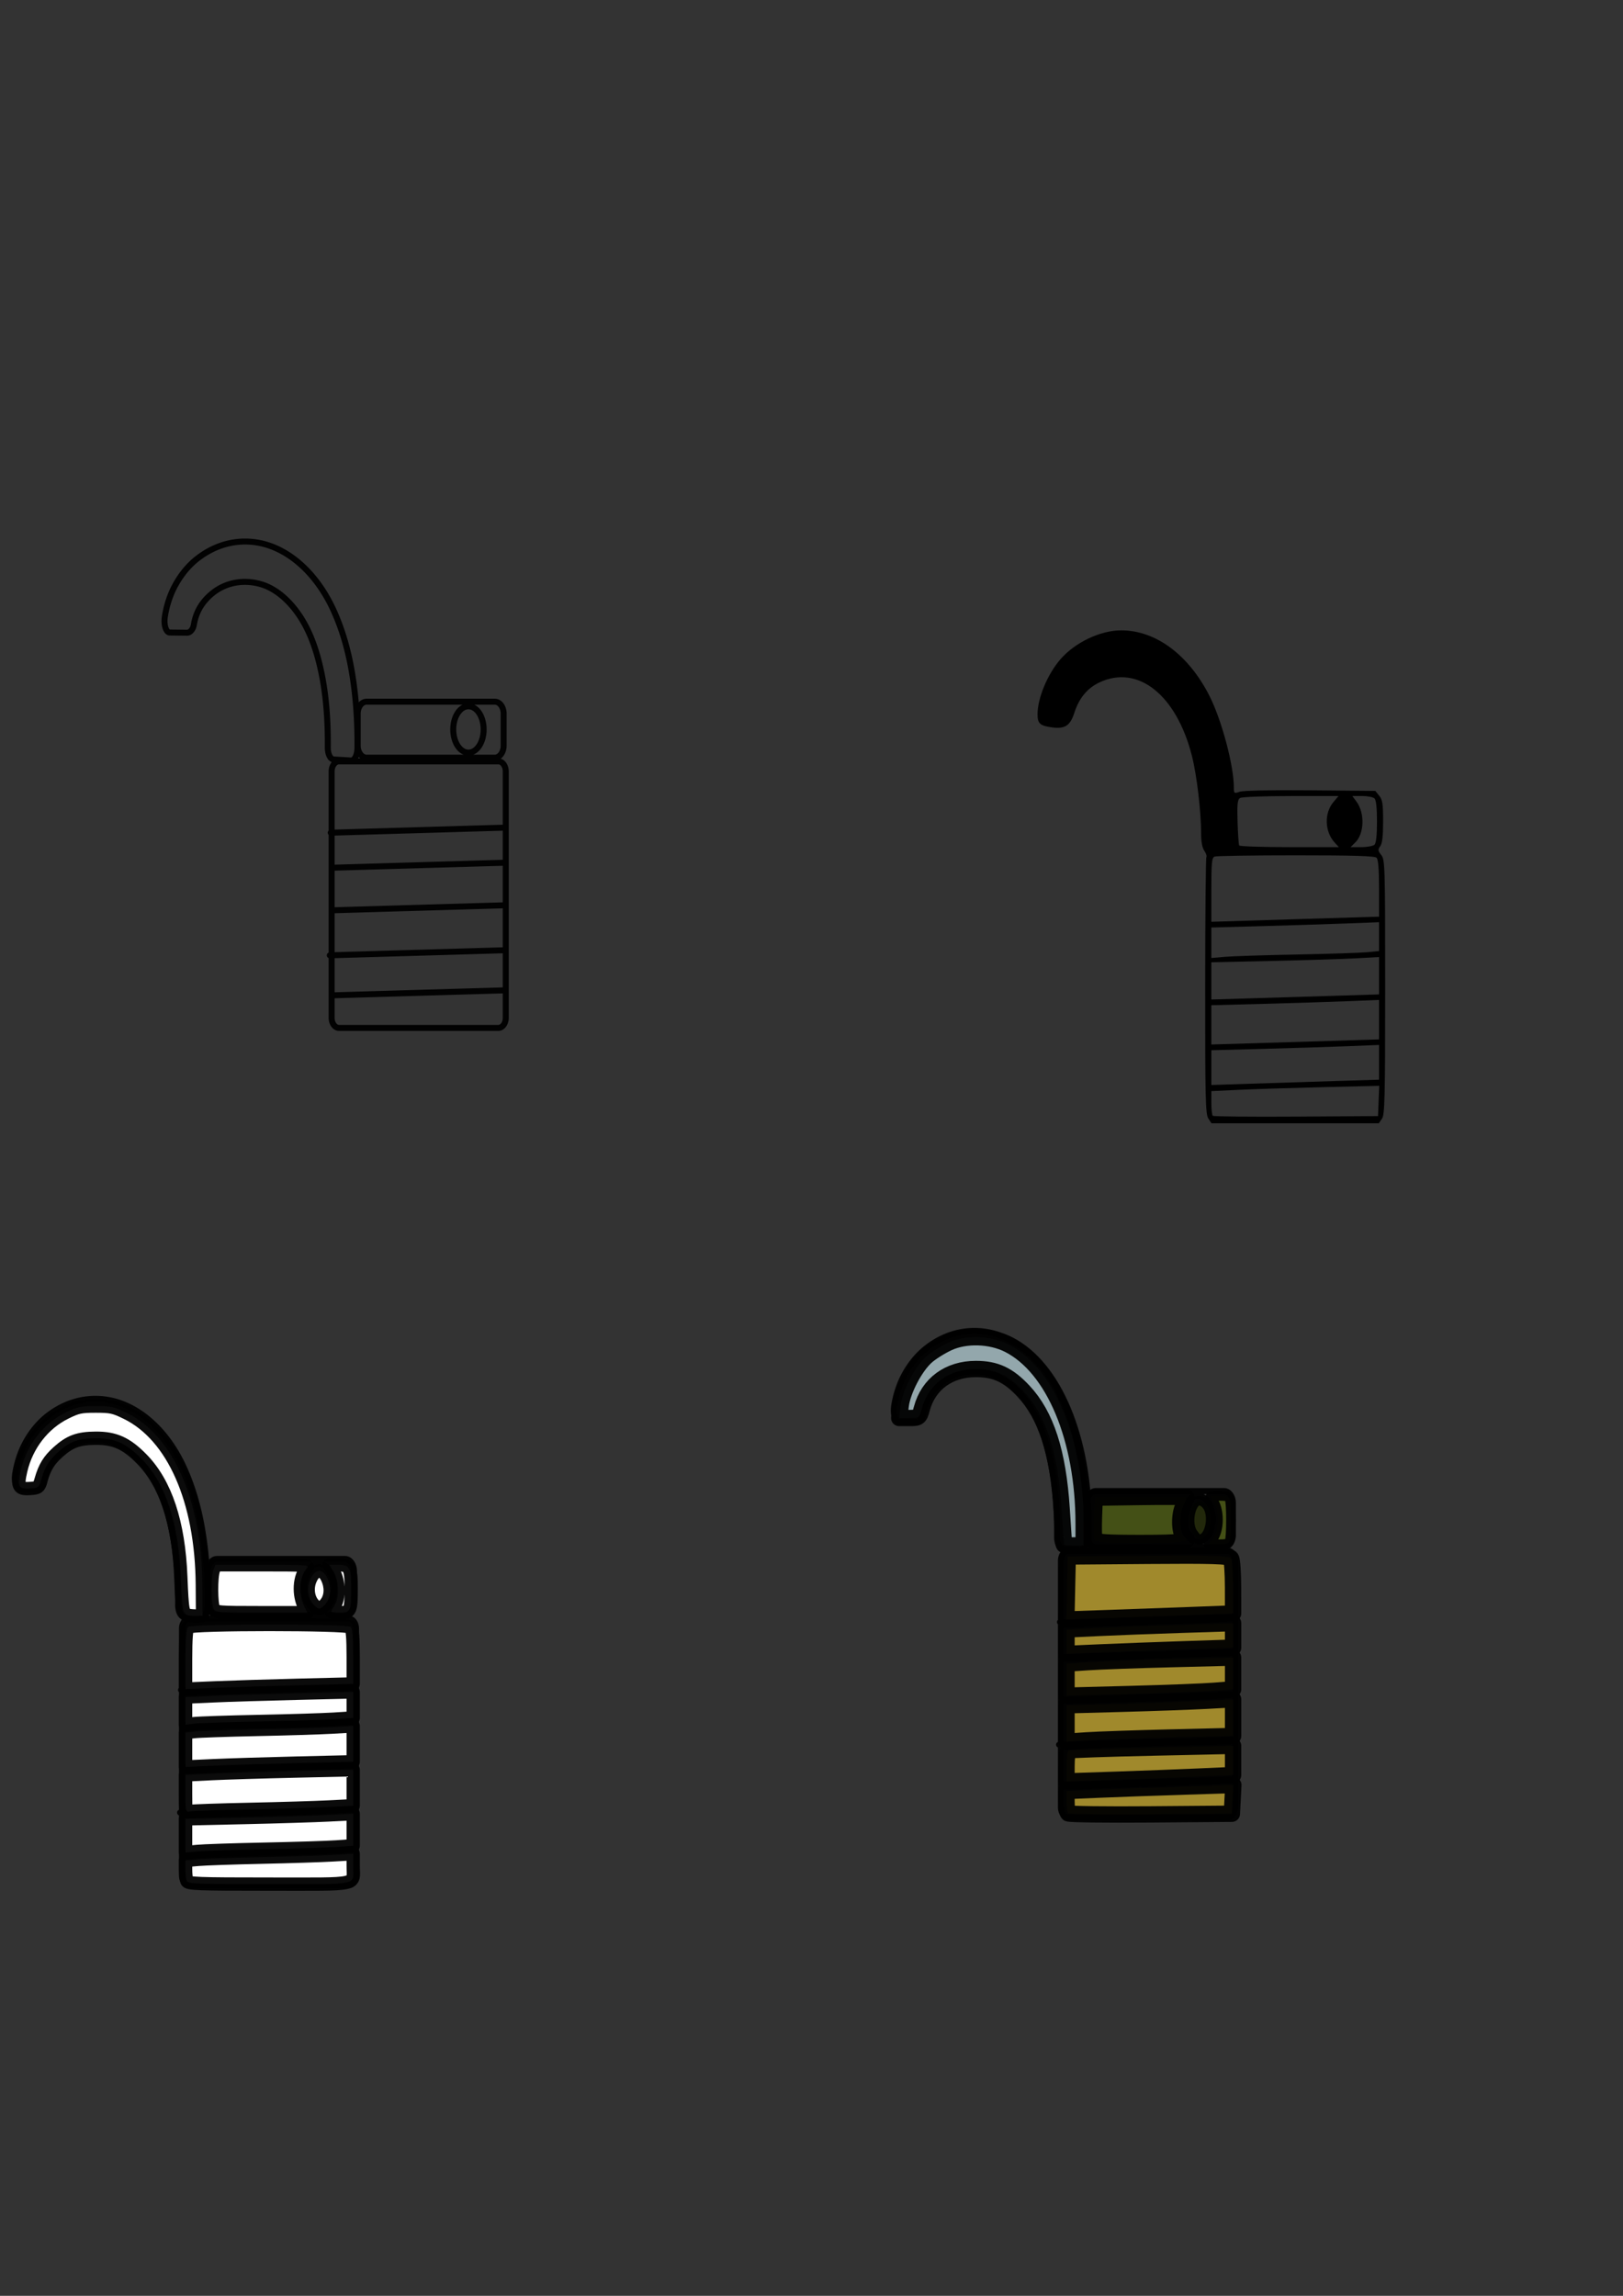 <?xml version="1.0" encoding="UTF-8" standalone="no"?>
<!-- Created with Inkscape (http://www.inkscape.org/) -->

<svg
   width="210mm"
   height="297mm"
   viewBox="0 0 210 297"
   version="1.1"
   id="svg5"
   inkscape:version="1.1.2 (0a00cf5339, 2022-02-04, custom)"
   sodipodi:docname="unlock icon svg.svg"
   xmlns:inkscape="http://www.inkscape.org/namespaces/inkscape"
   xmlns:sodipodi="http://sodipodi.sourceforge.net/DTD/sodipodi-0.dtd"
   xmlns="http://www.w3.org/2000/svg"
   xmlns:svg="http://www.w3.org/2000/svg">
  <rect x="0" y="0" width="210" height="297" fill="#333333" stroke="none"/>
  <sodipodi:namedview
     id="namedview7"
     pagecolor="#ffffff"
     bordercolor="#666666"
     borderopacity="1.0"
     inkscape:pageshadow="2"
     inkscape:pageopacity="0.0"
     inkscape:pagecheckerboard="0"
     inkscape:document-units="mm"
     showgrid="false"
     inkscape:zoom="1.0263363"
     inkscape:cx="361.96713"
     inkscape:cy="573.3988"
     inkscape:window-width="1680"
     inkscape:window-height="956"
     inkscape:window-x="-11"
     inkscape:window-y="-11"
     inkscape:window-maximized="1"
     inkscape:current-layer="layer4" />
  <defs
     id="defs2">
    <inkscape:path-effect
       effect="spiro"
       id="path-effect1956"
       is_visible="true"
       lpeversion="1" />
    <inkscape:path-effect
       effect="bend_path"
       id="path-effect1411"
       is_visible="true"
       lpeversion="1"
       bendpath="M 70.262,196.068 C 67.606,131.875 126.603,139.282 126.597,164.102"
       prop_scale="0.824"
       scale_y_rel="false"
       vertical="false"
       hide_knot="false"
       bendpath-nodetypes="cc" />
    <inkscape:path-effect
       effect="bend_path"
       id="path-effect1249"
       is_visible="true"
       lpeversion="1"
       bendpath="M 39.562,200.182 H 122.483"
       prop_scale="1"
       scale_y_rel="false"
       vertical="false"
       hide_knot="false" />
    <inkscape:path-effect
       effect="spiro"
       id="path-effect2262"
       is_visible="true"
       lpeversion="1" />
    <inkscape:path-effect
       effect="spiro"
       id="path-effect2256"
       is_visible="true"
       lpeversion="1" />
    <inkscape:path-effect
       effect="spiro"
       id="path-effect2250"
       is_visible="true"
       lpeversion="1" />
    <inkscape:path-effect
       effect="spiro"
       id="path-effect2067"
       is_visible="true"
       lpeversion="1" />
    <inkscape:path-effect
       effect="spiro"
       id="path-effect2063"
       is_visible="true"
       lpeversion="1" />
    <inkscape:path-effect
       effect="spiro"
       id="path-effect1826"
       is_visible="true"
       lpeversion="1" />
  </defs>
  <g
     inkscape:label="Layer 1"
     inkscape:groupmode="layer"
     id="layer1"
     style="display:inline">
    <path
       style="fill:#80e5ff;stroke:#000000;stroke-width:1.417;stroke-linecap:round;stroke-linejoin:round;stroke-opacity:0.955;paint-order:stroke markers fill"
       d=""
       id="path2441"
       transform="scale(0.265)" />
    <path
       style="fill:#80e5ff;stroke:#000000;stroke-width:1.417;stroke-linecap:round;stroke-linejoin:round;stroke-opacity:0.955;paint-order:stroke markers fill"
       d=""
       id="path2480"
       transform="scale(0.265)" />
    <path
       style="fill:#000000;stroke:#000000;stroke-width:1.417;stroke-linecap:round;stroke-linejoin:round;stroke-opacity:0.955;paint-order:stroke markers fill"
       d=""
       id="path2712"
       transform="scale(0.265)" />
    <path
       style="fill:#000000;stroke:#000000;stroke-width:1.417;stroke-linecap:round;stroke-linejoin:round;stroke-opacity:0.955;paint-order:stroke markers fill"
       d=""
       id="path2751"
       transform="scale(0.265)" />
    <path
       style="fill:#000000;stroke:#000000;stroke-width:1.417;stroke-linecap:round;stroke-linejoin:round;stroke-opacity:0.955;paint-order:stroke markers fill"
       d=""
       id="path2829"
       transform="scale(0.265)" />
    <path
       style="fill:#000000;stroke:#000000;stroke-width:1.417;stroke-linecap:round;stroke-linejoin:round;stroke-opacity:0.955;paint-order:stroke markers fill"
       d=""
       id="path2944"
       transform="scale(0.265)" />
    <path
       style="fill:#000000;stroke:#000000;stroke-width:1.417;stroke-linecap:round;stroke-linejoin:round;stroke-opacity:0.955;paint-order:stroke markers fill"
       d=""
       id="path3022"
       transform="scale(0.265)" />
    <path
       style="fill:#ffffff;stroke:#000000;stroke-width:1.744;stroke-linecap:round;stroke-linejoin:round;stroke-opacity:0.955;paint-order:stroke markers fill"
       d=""
       id="path4120"
       transform="scale(0.265)" />
    <path
       style="fill:#ffffff;stroke:#000000;stroke-width:1.744;stroke-linecap:round;stroke-linejoin:round;stroke-opacity:0.955;paint-order:stroke markers fill"
       d=""
       id="path4198"
       transform="scale(0.265)" />
    <path
       style="fill:#ffffff;stroke:#000000;stroke-width:1.744;stroke-linecap:round;stroke-linejoin:round;stroke-opacity:0.955;paint-order:stroke markers fill"
       d=""
       id="path4237"
       transform="scale(0.265)" />
    <path
       id="path2248"
       style="fill:none;stroke:#000000;stroke-width:0.775;stroke-linecap:round;stroke-linejoin:round;stroke-opacity:0.955;paint-order:stroke markers fill"
       d="m 62.579,94.367 a 1.967,2.995 0 0 1 -1.967,2.995 1.967,2.995 0 0 1 -1.967,-2.995 1.967,2.995 0 0 1 1.967,-2.995 1.967,2.995 0 0 1 1.967,2.995 z m -15.144,-3.594 h 16.581 c 0.637,0 1.151,0.697 1.151,1.562 v 4.122 c 0,0.866 -0.513,1.562 -1.151,1.562 h -16.581 c -0.637,0 -1.151,-0.697 -1.151,-1.562 v -4.122 c 0,-0.866 0.513,-1.562 1.151,-1.562 z m -4.644,16.95 22.292,-0.648 m -22.173,21.692 22.292,-0.648 m -22.53,-4.533 22.292,-0.648 m -21.815,-5.18 22.292,-0.648 m -22.411,-4.856 22.292,-0.648 M 43.87,98.495 h 20.61 c 0.532,0 0.96,0.582 0.96,1.304 v 31.873 c 0,0.722 -0.428,1.304 -0.96,1.304 h -20.61 c -0.532,0 -0.96,-0.582 -0.96,-1.304 V 99.799 c 0,-0.722 0.428,-1.304 0.96,-1.304 z m 2.379,-1.722 c 0.032,-3.228 -0.161,-6.512 -0.706,-9.756 -0.483,-2.894 -1.293,-5.764 -2.529,-8.374 -1.929,-4.058 -4.986,-7.113 -8.55,-8.185 v 0 c -2.964,-0.877 -6.168,-0.332 -8.889,1.774 -1.213,0.937 -2.312,2.263 -3.145,3.954 -0.521,1.08 -0.891,2.281 -1.092,3.542 -0.189,1.19 0.185,2.095 0.618,2.1 l 2.249,0.025 c 0.432,0.005 0.792,-0.5 0.876,-1.022 0.102,-0.632 0.293,-1.25 0.555,-1.791 0.422,-0.908 1.094,-1.683 1.861,-2.304 1.764,-1.425 4.062,-1.775 6.169,-1.186 2.458,0.67 4.71,2.973 6.133,5.928 0.952,1.969 1.589,4.284 2.009,6.71 0.471,2.735 0.63,5.607 0.605,8.519 -0.007,0.828 0.324,1.518 0.762,1.543 l 2.247,0.13 c 0.437,0.025 0.817,-0.681 0.827,-1.606 z" />
  </g>
  <g
     inkscape:groupmode="layer"
     id="layer2"
     inkscape:label="Layer 2">
    <path
       style="display:inline;fill:#000000;stroke-width:0.265"
       d="m 156.34,144.685 c -0.36,-0.55 -0.409,-2.649 -0.402,-17.093 0.005,-9.057 0.075,-16.573 0.155,-16.703 0.081,-0.13 -0.039,-0.502 -0.266,-0.825 -0.262,-0.374 -0.413,-1.169 -0.413,-2.183 -0.002,-2.892 -0.556,-7.59 -1.191,-10.095 -1.998,-7.875 -6.962,-11.834 -11.935,-9.518 -1.591,0.741 -2.653,2.018 -3.277,3.942 -0.545,1.68 -1.223,2.12 -2.91,1.887 -1.545,-0.213 -1.852,-0.496 -1.852,-1.707 0,-2.067 1.274,-5.138 2.933,-7.072 1.884,-2.197 5.18,-3.771 7.895,-3.771 4.505,0 8.786,3.208 11.476,8.6 1.551,3.108 3.092,8.932 3.095,11.693 8.2e-4,0.814 0.029,0.836 0.751,0.584 0.453,-0.158 4.083,-0.231 9.152,-0.185 l 8.401,0.077 0.505,0.625 c 0.424,0.524 0.505,1.061 0.505,3.323 0,1.894 -0.11,2.849 -0.37,3.204 -0.323,0.442 -0.307,0.586 0.132,1.145 0.481,0.612 0.502,1.332 0.502,17.08 0,14.453 -0.05,16.513 -0.412,17.03 l -0.412,0.588 h -10.827 -10.827 z m 22.04,-2.258 0.079,-1.958 -7.355,0.176 c -4.045,0.097 -8.932,0.251 -10.86,0.343 l -3.506,0.166 v 1.505 c 0,0.828 0.081,1.586 0.179,1.684 0.099,0.099 4.95,0.148 10.782,0.11 l 10.602,-0.069 z m -5.701,-2.576 5.755,-0.174 v -2.249 -2.249 l -4.167,0.167 c -2.292,0.092 -7.174,0.246 -10.848,0.343 l -6.681,0.176 v 2.249 2.249 l 5.093,-0.168 c 2.801,-0.093 7.683,-0.247 10.848,-0.343 z m 5.027,-5.364 0.728,-0.024 v -2.553 -2.553 l -4.167,0.167 c -2.292,0.092 -7.174,0.246 -10.848,0.343 l -6.681,0.176 -2.2e-4,2.541 -2.2e-4,2.541 10.121,-0.306 c 5.566,-0.169 10.448,-0.317 10.848,-0.331 z m 0,-5.821 0.728,-0.024 v -2.417 -2.417 l -2.977,0.165 c -1.637,0.091 -6.519,0.244 -10.848,0.34 l -7.871,0.174 -2.2e-4,2.408 -2.2e-4,2.408 10.121,-0.306 c 5.566,-0.169 10.448,-0.317 10.848,-0.331 z m -9.856,-5.187 c 4.147,-0.081 8.225,-0.214 9.062,-0.296 l 1.521,-0.15 v -1.865 -1.865 l -4.432,0.168 c -2.437,0.092 -7.319,0.247 -10.848,0.343 l -6.416,0.175 v 1.972 1.972 l 1.786,-0.154 c 0.982,-0.085 5.179,-0.22 9.327,-0.3 z m 9.723,-4.868 0.86,-0.024 v -3.651 c 0,-2.487 -0.101,-3.752 -0.318,-3.969 -0.236,-0.236 -2.917,-0.318 -10.429,-0.318 -5.562,0 -10.3,0.072 -10.53,0.161 -0.357,0.137 -0.419,0.77 -0.419,4.299 l -2.4e-4,4.139 9.988,-0.307 c 5.494,-0.169 10.375,-0.318 10.848,-0.331 z m -4.882,-9.615 c -1.3,-1.426 -1.37,-3.8 -0.154,-5.244 l 0.652,-0.775 -6.175,0.004 c -3.449,0.002 -6.35,0.115 -6.572,0.256 -0.321,0.204 -0.381,0.791 -0.314,3.091 0.046,1.562 0.142,2.935 0.214,3.051 0.072,0.117 3.002,0.212 6.511,0.212 h 6.38 z m 5.16,0.278 c 0.205,-0.205 0.318,-1.264 0.318,-2.99 0,-1.726 -0.112,-2.785 -0.318,-2.99 -0.175,-0.175 -0.893,-0.318 -1.595,-0.318 h -1.278 l 0.544,0.736 c 1.079,1.459 1.01,4.099 -0.137,5.246 l -0.632,0.632 h 1.39 c 0.765,0 1.533,-0.143 1.708,-0.318 z"
       id="path1000" />
  </g>
  <g
     inkscape:groupmode="layer"
     id="layer3"
     inkscape:label="Layer 3">
    <g
       id="g3896"
       style="display:inline">
      <path
         id="path2351"
         style="fill:none;stroke:#000000;stroke-width:0.775;stroke-linecap:round;stroke-linejoin:round;stroke-opacity:0.955;paint-order:stroke markers fill"
         d="m 43.209,205.27 a 1.967,2.995 0 0 1 -1.967,2.995 1.967,2.995 0 0 1 -1.967,-2.995 1.967,2.995 0 0 1 1.967,-2.995 1.967,2.995 0 0 1 1.967,2.995 z m -15.144,-3.594 h 16.581 c 0.637,0 1.151,0.697 1.151,1.562 v 4.122 c 0,0.866 -0.513,1.562 -1.151,1.562 h -16.581 c -0.637,0 -1.151,-0.697 -1.151,-1.562 v -4.122 c 0,-0.866 0.513,-1.562 1.151,-1.562 z m -4.644,16.95 22.292,-0.648 m -22.173,21.692 22.292,-0.648 m -22.53,-4.533 22.292,-0.648 m -21.815,-5.18 22.292,-0.648 m -22.411,-4.856 22.292,-0.648 M 24.5,209.398 h 20.61 c 0.532,0 0.96,0.582 0.96,1.304 v 31.873 c 0,0.722 -0.428,1.304 -0.96,1.304 h -20.61 c -0.532,0 -0.96,-0.582 -0.96,-1.304 v -31.873 c 0,-0.722 0.428,-1.304 0.96,-1.304 z m 2.379,-1.722 c 0.032,-3.228 -0.161,-6.512 -0.706,-9.756 -0.483,-2.894 -1.293,-5.764 -2.529,-8.374 -1.929,-4.058 -4.986,-7.113 -8.55,-8.185 v 0 c -2.964,-0.877 -6.168,-0.332 -8.889,1.774 -1.213,0.937 -2.312,2.263 -3.145,3.954 -0.521,1.08 -0.891,2.281 -1.092,3.542 -0.189,1.19 0.185,2.095 0.618,2.1 l 2.249,0.025 c 0.432,0.005 0.792,-0.5 0.876,-1.022 0.102,-0.632 0.293,-1.25 0.555,-1.791 0.422,-0.908 1.094,-1.683 1.861,-2.304 1.764,-1.425 4.062,-1.775 6.169,-1.186 2.458,0.67 4.71,2.973 6.133,5.928 0.952,1.969 1.589,4.284 2.009,6.71 0.471,2.735 0.63,5.607 0.605,8.519 -0.007,0.828 0.324,1.518 0.762,1.543 l 2.247,0.13 c 0.437,0.025 0.817,-0.681 0.827,-1.606 z" />
      <path
         style="fill:#ffffff;stroke:#000000;stroke-width:6.5;stroke-linecap:round;stroke-linejoin:round;stroke-miterlimit:4;stroke-dasharray:none;stroke-opacity:0.955;paint-order:stroke markers fill"
         d="m 91.864,788.552 c -2.613,-0.53 -2.917,-2.123 -3.587,-18.823 -1.06,-26.435 -7.433,-45.625 -19.099,-57.508 -7.474,-7.614 -13.137,-10.171 -22.41,-10.118 -8.533,0.049 -12.681,1.577 -18.468,6.806 -4.421,3.994 -6.454,7.325 -8.23,13.483 -1.107,3.84 -1.303,3.989 -5.611,4.271 -5.43,0.355 -6.124,-1.081 -4.306,-8.905 2.865,-12.325 11.001,-22.823 21.811,-28.145 5.788,-2.849 7.369,-3.19 14.803,-3.19 7.492,0 9.001,0.332 15.123,3.324 22.718,11.105 36.637,42.742 36.906,83.879 l 0.099,15.102 -2.436,0.131 c -1.34,0.072 -3.408,-0.066 -4.596,-0.307 z"
         id="path3415"
         transform="scale(0.265)" />
      <path
         style="fill:#ffffff;stroke:#000000;stroke-width:6.5;stroke-linecap:round;stroke-linejoin:round;stroke-miterlimit:4;stroke-dasharray:none;stroke-opacity:0.955;paint-order:stroke markers fill"
         d="m 104.289,785.382 c -1.277,-2.386 -1.318,-15.688 -0.058,-19 l 0.95,-2.499 h 23.072 c 21.904,0 22.995,0.086 21.55,1.705 -3.739,4.189 -4.227,12.829 -1.074,19 l 1.369,2.679 h -22.401 c -21.15,0 -22.457,-0.105 -23.409,-1.885 z"
         id="path3454"
         transform="scale(0.265)" />
      <path
         style="fill:#ffffff;stroke:#000000;stroke-width:6.5;stroke-linecap:round;stroke-linejoin:round;stroke-miterlimit:4;stroke-dasharray:none;stroke-opacity:0.955;paint-order:stroke markers fill"
         d="m 153.102,783.285 c -2.712,-2.911 -3.405,-7.907 -1.671,-12.057 2.557,-6.119 6.877,-5.743 9.066,0.79 1.429,4.263 0.738,8.532 -1.827,11.284 -2.354,2.527 -3.202,2.524 -5.569,-0.017 z"
         id="path3493"
         transform="scale(0.265)" />
      <path
         style="fill:#ffffff;stroke:#000000;stroke-width:6.5;stroke-linecap:round;stroke-linejoin:round;stroke-miterlimit:4;stroke-dasharray:none;stroke-opacity:0.955;paint-order:stroke markers fill"
         d="m 161.74,786.745 c 0,-0.287 0.719,-1.618 1.597,-2.958 2.406,-3.672 2.214,-11.905 -0.38,-16.302 l -2.125,-3.602 h 4.317 c 5.534,0 6.339,1.45 6.321,11.384 -0.02,11.289 -0.343,12 -5.459,12 -2.349,0 -4.271,-0.235 -4.271,-0.521 z"
         id="path3532"
         transform="scale(0.265)" />
      <path
         style="fill:#ffffff;stroke:#000000;stroke-width:6.5;stroke-linecap:round;stroke-linejoin:round;stroke-miterlimit:4;stroke-dasharray:none;stroke-opacity:0.955;paint-order:stroke markers fill"
         d="m 90.614,810.015 c 0,-10.029 0.364,-14.929 1.169,-15.734 1.679,-1.679 77.827,-1.679 79.506,0 0.795,0.795 1.169,5.423 1.169,14.467 v 13.298 l -26.551,0.649 c -14.603,0.357 -33.018,0.927 -40.922,1.267 l -14.372,0.618 z"
         id="path3571"
         transform="scale(0.265)" />
      <path
         style="fill:#ffffff;stroke:#000000;stroke-width:6.5;stroke-linecap:round;stroke-linejoin:round;stroke-miterlimit:4;stroke-dasharray:none;stroke-opacity:0.955;paint-order:stroke markers fill"
         d="m 90.614,835.214 v -6.735 l 13.397,-0.614 c 7.368,-0.338 25.783,-0.908 40.922,-1.267 l 27.525,-0.653 v 6.355 6.355 l -9.5,0.594 c -5.225,0.327 -21.776,0.837 -36.781,1.134 -15.005,0.297 -29.145,0.771 -31.422,1.052 l -4.141,0.512 z"
         id="path3610"
         transform="scale(0.265)" />
      <path
         style="fill:#ffffff;stroke:#000000;stroke-width:6.5;stroke-linecap:round;stroke-linejoin:round;stroke-miterlimit:4;stroke-dasharray:none;stroke-opacity:0.955;paint-order:stroke markers fill"
         d="m 90.614,854.213 v -8.367 l 4.141,-0.516 c 2.278,-0.284 15.979,-0.758 30.448,-1.055 14.469,-0.296 31.021,-0.805 36.781,-1.131 l 10.474,-0.592 v 8.747 8.747 l -27.525,0.653 c -15.139,0.359 -33.554,0.929 -40.922,1.267 l -13.397,0.614 z"
         id="path3649"
         transform="scale(0.265)" />
      <path
         style="fill:#ffffff;stroke:#000000;stroke-width:6.5;stroke-linecap:round;stroke-linejoin:round;stroke-miterlimit:4;stroke-dasharray:none;stroke-opacity:0.955;paint-order:stroke markers fill"
         d="m 90.614,875.6 v -9.137 l 12.423,-0.615 c 6.833,-0.338 25.248,-0.905 40.922,-1.259 l 28.499,-0.643 v 8.784 8.784 l -11.936,0.61 c -6.565,0.336 -23.993,0.859 -38.73,1.162 -14.737,0.303 -27.781,0.754 -28.987,1.002 -2.15,0.441 -2.192,0.272 -2.192,-8.687 z"
         id="path3688"
         transform="scale(0.265)" />
      <path
         style="fill:#ffffff;stroke:#000000;stroke-width:6.5;stroke-linecap:round;stroke-linejoin:round;stroke-miterlimit:4;stroke-dasharray:none;stroke-opacity:0.955;paint-order:stroke markers fill"
         d="m 90.614,896.149 v -8.229 l 28.987,-0.651 c 15.943,-0.358 34.358,-0.927 40.922,-1.265 l 11.936,-0.614 v 7.822 7.822 l -8.038,0.577 c -4.421,0.317 -20.315,0.821 -35.32,1.12 -15.005,0.298 -29.803,0.791 -32.884,1.095 l -5.602,0.553 z"
         id="path3727"
         transform="scale(0.265)" />
      <path
         style="fill:#ffffff;stroke:#000000;stroke-width:6.5;stroke-linecap:round;stroke-linejoin:round;stroke-miterlimit:4;stroke-dasharray:none;stroke-opacity:0.955;paint-order:stroke markers fill"
         d="m 91.205,918.235 c -0.325,-0.848 -0.591,-3.443 -0.591,-5.768 v -4.227 l 6.09,-0.542 c 3.349,-0.298 17.27,-0.779 30.935,-1.069 13.665,-0.29 29.34,-0.791 34.833,-1.113 l 9.987,-0.586 v 5.883 c 0,9.871 4.136,8.965 -40.922,8.965 -35.338,0 -39.805,-0.171 -40.331,-1.541 z"
         id="path3766"
         transform="scale(0.265)" />
    </g>
  </g>
  <g
     inkscape:groupmode="layer"
     id="layer4"
     inkscape:label="Layer 4">
    <g
       id="g3121"
       transform="translate(3.59,107.999)"
       style="display:inline">
      <path
         id="path2355"
         style="fill:none;stroke:#000000;stroke-width:0.775;stroke-linecap:round;stroke-linejoin:round;stroke-opacity:0.955;paint-order:stroke markers fill"
         d="m 153.349,88.484 a 1.967,2.995 0 0 1 -1.967,2.995 1.967,2.995 0 0 1 -1.967,-2.995 1.967,2.995 0 0 1 1.967,-2.995 1.967,2.995 0 0 1 1.967,2.995 z m -15.144,-3.594 h 16.581 c 0.637,0 1.151,0.697 1.151,1.562 v 4.122 c 0,0.866 -0.513,1.562 -1.151,1.562 h -16.581 c -0.637,0 -1.151,-0.697 -1.151,-1.562 v -4.122 c 0,-0.866 0.513,-1.562 1.151,-1.562 z m -4.644,16.95 22.292,-0.648 m -22.173,21.692 22.292,-0.648 m -22.53,-4.533 22.292,-0.648 m -21.815,-5.18 22.292,-0.648 m -22.411,-4.856 22.292,-0.648 M 134.64,92.612 h 20.61 c 0.532,0 0.96,0.582 0.96,1.304 v 31.873 c 0,0.722 -0.428,1.304 -0.96,1.304 h -20.61 c -0.532,0 -0.96,-0.582 -0.96,-1.304 V 93.916 c 0,-0.722 0.428,-1.304 0.96,-1.304 z m 2.379,-1.722 c 0.032,-3.228 -0.161,-6.512 -0.706,-9.756 -0.483,-2.894 -1.293,-5.764 -2.529,-8.374 -1.929,-4.058 -4.986,-7.113 -8.55,-8.185 v 0 c -2.964,-0.877 -6.168,-0.332 -8.889,1.774 -1.213,0.937 -2.312,2.263 -3.145,3.954 -0.521,1.08 -0.891,2.281 -1.092,3.542 -0.189,1.19 0.185,2.095 0.618,2.1 l 2.249,0.025 c 0.432,0.005 0.792,-0.5 0.876,-1.022 0.102,-0.632 0.293,-1.25 0.555,-1.791 0.422,-0.908 1.094,-1.683 1.861,-2.304 1.764,-1.425 4.062,-1.775 6.169,-1.186 2.458,0.67 4.71,2.973 6.133,5.928 0.952,1.969 1.589,4.284 2.009,6.71 0.471,2.735 0.63,5.607 0.605,8.519 -0.007,0.828 0.324,1.518 0.762,1.543 l 2.247,0.13 c 0.437,0.025 0.817,-0.681 0.827,-1.606 z" />
      <path
         style="fill:#93a7ac;stroke:#000000;stroke-width:7.98;stroke-linecap:round;stroke-linejoin:round;stroke-miterlimit:4;stroke-dasharray:none;stroke-opacity:0.955;paint-order:stroke markers fill"
         d="m 505.966,346.598 c -0.014,-0.164 -0.535,-8.104 -1.158,-17.644 -1.807,-27.646 -7.636,-45.622 -18.593,-57.335 -7.452,-7.967 -13.637,-10.848 -23.287,-10.848 -13.178,0 -23.126,7.291 -26.366,19.323 -1.181,4.387 -1.466,4.6 -6.144,4.6 h -4.905 l 0.712,-6.014 c 0.887,-7.49 7.007,-19.187 12.615,-24.111 2.333,-2.049 7.131,-5.047 10.661,-6.663 8.46,-3.873 20.67,-3.497 29.386,0.904 22.125,11.172 36.674,45.919 36.674,87.589 v 10.498 h -4.785 c -2.632,0 -4.796,-0.135 -4.809,-0.299 z"
         id="path2412"
         transform="scale(0.265)" />
      <path
         style="fill:#a0892c;stroke:#000000;stroke-width:7.98;stroke-linecap:round;stroke-linejoin:round;stroke-miterlimit:4;stroke-dasharray:none;stroke-opacity:0.955;paint-order:stroke markers fill"
         d="m 508,477.697 c -0.447,-0.447 -0.813,-3.09 -0.813,-5.872 v -5.059 l 17.046,-0.709 c 9.375,-0.39 27.706,-1.044 40.734,-1.454 l 23.689,-0.745 -0.363,7.011 -0.363,7.011 -39.558,0.315 c -21.757,0.173 -39.924,-0.051 -40.372,-0.498 z"
         id="path2488"
         transform="scale(0.265)" />
      <path
         style="fill:#a0892c;stroke:#000000;stroke-width:7.98;stroke-linecap:round;stroke-linejoin:round;stroke-miterlimit:4;stroke-dasharray:none;stroke-opacity:0.955;paint-order:stroke markers fill"
         d="m 507.187,454.803 c 0,-4.006 0.404,-7.522 0.897,-7.813 0.493,-0.291 18.795,-0.921 40.671,-1.4 l 39.774,-0.871 v 7.138 7.138 l -17.046,0.759 c -9.375,0.417 -27.677,1.113 -40.671,1.547 l -23.625,0.789 z"
         id="path2527"
         transform="scale(0.265)" />
      <path
         style="fill:#a0892c;stroke:#000000;stroke-width:7.98;stroke-linecap:round;stroke-linejoin:round;stroke-miterlimit:4;stroke-dasharray:none;stroke-opacity:0.955;paint-order:stroke markers fill"
         d="m 507.187,433.824 v -8.894 l 27.812,-0.758 c 15.296,-0.417 33.598,-1.077 40.671,-1.467 l 12.859,-0.709 v 8.967 8.967 l -30.802,0.741 c -16.941,0.408 -35.243,1.035 -40.671,1.394 l -9.869,0.653 z"
         id="path2605"
         transform="scale(0.265)" />
      <path
         style="fill:#a0892c;stroke:#000000;stroke-width:7.98;stroke-linecap:round;stroke-linejoin:round;stroke-miterlimit:4;stroke-dasharray:none;stroke-opacity:0.955;paint-order:stroke markers fill"
         d="m 507.187,412.403 v -7.835 l 10.467,-0.702 c 5.757,-0.386 24.058,-1.045 40.671,-1.464 l 30.204,-0.762 v 7.744 7.744 l -9.271,0.742 c -5.099,0.408 -23.401,1.108 -40.671,1.555 l -31.4,0.812 z"
         id="path2644"
         transform="scale(0.265)" />
      <path
         style="fill:#a0892c;stroke:#000000;stroke-width:7.98;stroke-linecap:round;stroke-linejoin:round;stroke-miterlimit:4;stroke-dasharray:none;stroke-opacity:0.955;paint-order:stroke markers fill"
         d="m 507.449,367.67 0.336,-15.391 39.394,-0.316 c 30.72,-0.246 39.605,0.017 40.353,1.196 0.528,0.832 0.968,7.237 0.978,14.235 l 0.018,12.723 -18.84,0.721 c -10.362,0.396 -28.68,1.059 -40.707,1.472 l -21.867,0.751 z"
         id="path2722"
         transform="scale(0.265)" />
      <path
         style="fill:#a0892c;stroke:#000000;stroke-width:7.98;stroke-linecap:round;stroke-linejoin:round;stroke-miterlimit:4;stroke-dasharray:none;stroke-opacity:0.955;paint-order:stroke markers fill"
         d="m 507.187,393.883 v -5.968 l 15.85,-0.754 c 8.717,-0.415 27.019,-1.111 40.671,-1.547 l 24.821,-0.793 v 5.989 5.989 l -23.625,0.777 c -12.994,0.427 -31.295,1.114 -40.671,1.526 l -17.046,0.749 z"
         id="path2761"
         transform="scale(0.265)" />
      <path
         style="fill:#445016;stroke:#000000;stroke-width:7.98;stroke-linecap:round;stroke-linejoin:round;stroke-miterlimit:4;stroke-dasharray:none;stroke-opacity:0.955;paint-order:stroke markers fill"
         d="m 520.852,344.1 c -0.338,-0.881 -0.456,-5.86 -0.262,-11.065 l 0.353,-9.464 22.429,-0.325 c 12.336,-0.179 22.429,-0.11 22.429,0.153 0,0.263 -0.843,2.496 -1.874,4.963 -1.914,4.582 -1.456,13.03 0.782,14.413 3.691,2.281 -0.956,2.926 -21.075,2.926 -17.411,0 -22.299,-0.344 -22.782,-1.601 z"
         id="path2837"
         transform="scale(0.265)" />
      <path
         style="fill:#445016;stroke:#000000;stroke-width:4.61;stroke-linecap:round;stroke-linejoin:round;stroke-miterlimit:4;stroke-dasharray:none;stroke-opacity:0.955;paint-order:stroke markers fill"
         d="m 578.051,344.556 c 4.155,-4.483 4.179,-15.889 0.043,-20.46 -1.184,-1.308 -1.114,-1.337 3.366,-1.337 3.816,0 4.694,0.222 5.291,1.337 0.931,1.739 0.931,19.086 0,20.825 -0.601,1.124 -1.477,1.337 -5.496,1.337 h -4.781 z"
         id="path2915"
         transform="scale(0.265)" />
      <path
         style="fill:#22280b;stroke:#000000;stroke-width:4.61;stroke-linecap:round;stroke-linejoin:round;stroke-miterlimit:4;stroke-dasharray:none;stroke-opacity:0.955;paint-order:stroke markers fill"
         d="m 571.224,343.657 c -0.38,-0.279 -1.431,-1.561 -2.336,-2.848 -2.692,-3.829 -1.774,-12.446 1.626,-15.268 1.392,-1.155 3.969,-0.105 5.508,2.243 2.737,4.177 1.662,12.871 -1.898,15.366 -1.673,1.172 -1.932,1.217 -2.899,0.507 z"
         id="path2991"
         transform="scale(0.265)" />
    </g>
  </g>
</svg>
